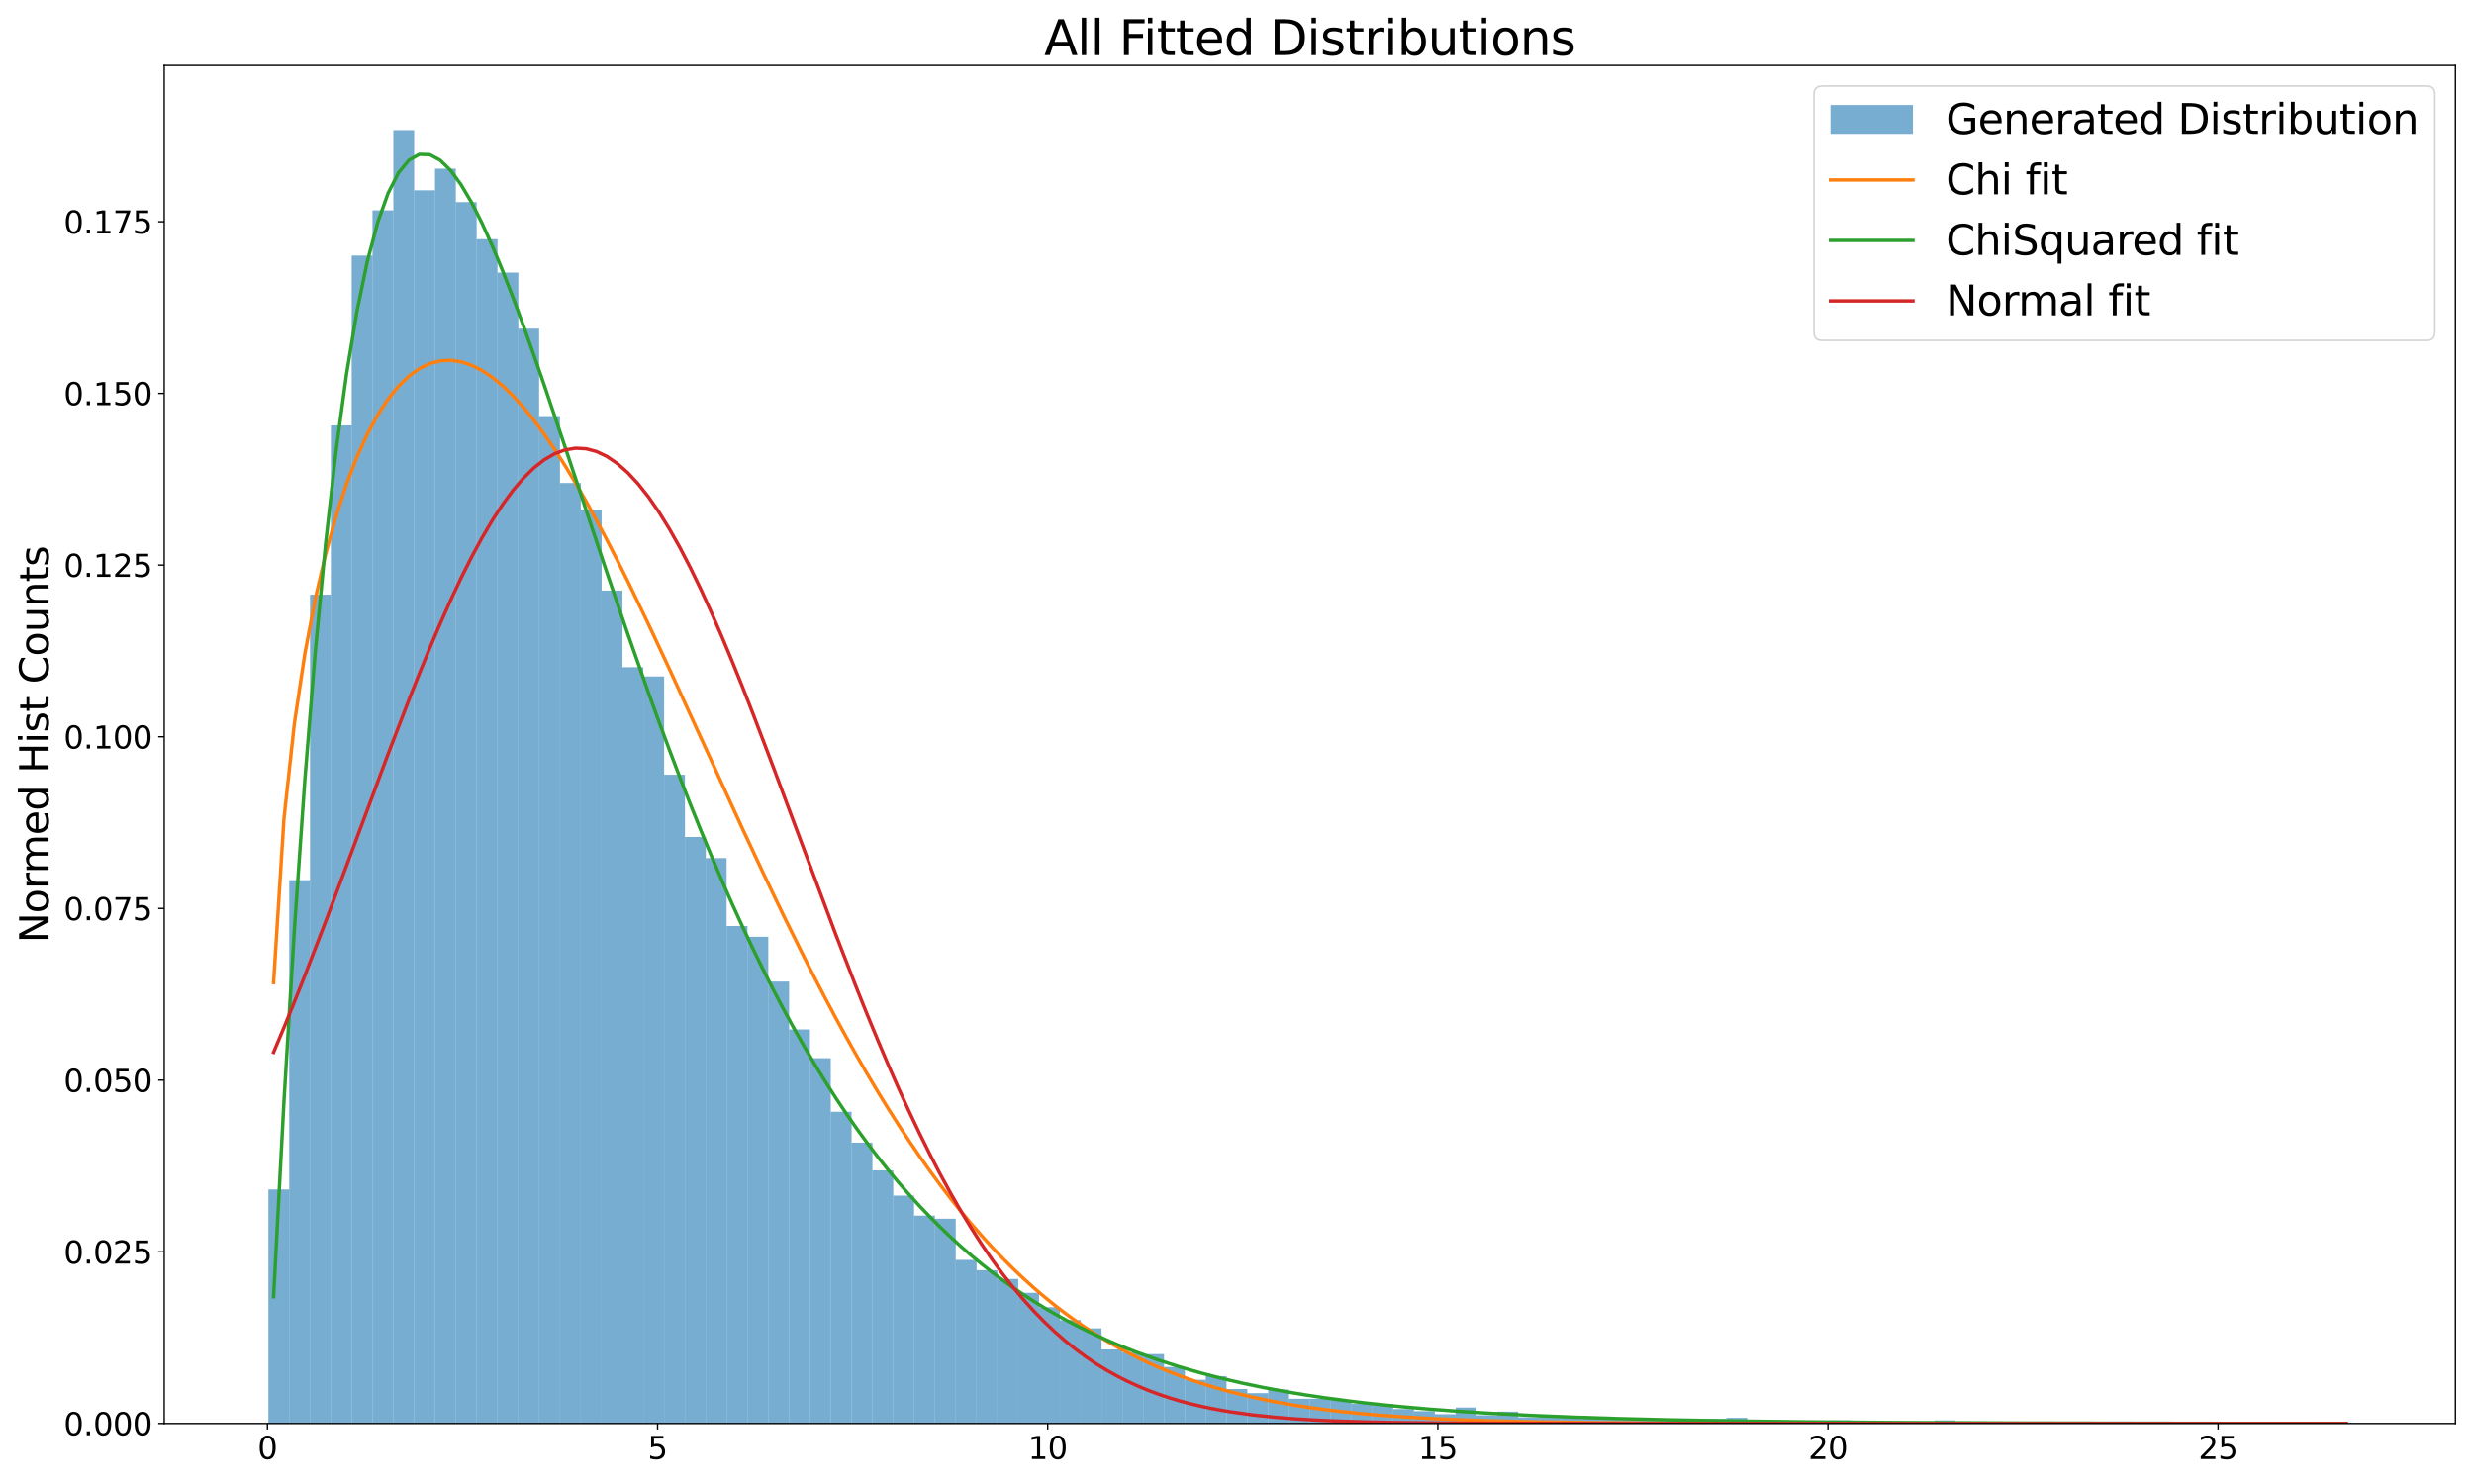 <?xml version="1.0" encoding="utf-8" standalone="no"?>
<!DOCTYPE svg PUBLIC "-//W3C//DTD SVG 1.1//EN"
  "http://www.w3.org/Graphics/SVG/1.1/DTD/svg11.dtd">
<svg xmlns:xlink="http://www.w3.org/1999/xlink" width="1440pt" height="864pt" viewBox="0 0 1440 864" xmlns="http://www.w3.org/2000/svg" version="1.1">
 <defs>
  <style type="text/css">*{stroke-linejoin: round; stroke-linecap: butt}</style>
 </defs>
 <g id="figure_1">
  <g id="patch_1">
   <path d="M 0 864 
L 1440 864 
L 1440 0 
L 0 0 
z
" style="fill: #ffffff"/>
  </g>
  <g id="axes_1">
   <g id="patch_2">
    <path d="M 95.59 828.779 
L 1429.2 828.779 
L 1429.2 38.076 
L 95.59 38.076 
z
" style="fill: #ffffff"/>
   </g>
   <g id="patch_3">
    <path d="M 156.209 828.779 
L 168.333 828.779 
L 168.333 692.487 
L 156.209 692.487 
z
" clip-path="url(#p806c97b39c)" style="fill: #1f77b4; opacity: 0.6"/>
   </g>
   <g id="patch_4">
    <path d="M 168.333 828.779 
L 180.456 828.779 
L 180.456 512.462 
L 168.333 512.462 
z
" clip-path="url(#p806c97b39c)" style="fill: #1f77b4; opacity: 0.6"/>
   </g>
   <g id="patch_5">
    <path d="M 180.456 828.779 
L 192.58 828.779 
L 192.58 346.216 
L 180.456 346.216 
z
" clip-path="url(#p806c97b39c)" style="fill: #1f77b4; opacity: 0.6"/>
   </g>
   <g id="patch_6">
    <path d="M 192.58 828.779 
L 204.704 828.779 
L 204.704 247.666 
L 192.58 247.666 
z
" clip-path="url(#p806c97b39c)" style="fill: #1f77b4; opacity: 0.6"/>
   </g>
   <g id="patch_7">
    <path d="M 204.704 828.779 
L 216.828 828.779 
L 216.828 148.817 
L 204.704 148.817 
z
" clip-path="url(#p806c97b39c)" style="fill: #1f77b4; opacity: 0.6"/>
   </g>
   <g id="patch_8">
    <path d="M 216.828 828.779 
L 228.951 828.779 
L 228.951 122.457 
L 216.828 122.457 
z
" clip-path="url(#p806c97b39c)" style="fill: #1f77b4; opacity: 0.6"/>
   </g>
   <g id="patch_9">
    <path d="M 228.951 828.779 
L 241.075 828.779 
L 241.075 75.728 
L 228.951 75.728 
z
" clip-path="url(#p806c97b39c)" style="fill: #1f77b4; opacity: 0.6"/>
   </g>
   <g id="patch_10">
    <path d="M 241.075 828.779 
L 253.199 828.779 
L 253.199 110.775 
L 241.075 110.775 
z
" clip-path="url(#p806c97b39c)" style="fill: #1f77b4; opacity: 0.6"/>
   </g>
   <g id="patch_11">
    <path d="M 253.199 828.779 
L 265.322 828.779 
L 265.322 98.194 
L 253.199 98.194 
z
" clip-path="url(#p806c97b39c)" style="fill: #1f77b4; opacity: 0.6"/>
   </g>
   <g id="patch_12">
    <path d="M 265.322 828.779 
L 277.446 828.779 
L 277.446 117.664 
L 265.322 117.664 
z
" clip-path="url(#p806c97b39c)" style="fill: #1f77b4; opacity: 0.6"/>
   </g>
   <g id="patch_13">
    <path d="M 277.446 828.779 
L 289.57 828.779 
L 289.57 139.231 
L 277.446 139.231 
z
" clip-path="url(#p806c97b39c)" style="fill: #1f77b4; opacity: 0.6"/>
   </g>
   <g id="patch_14">
    <path d="M 289.57 828.779 
L 301.694 828.779 
L 301.694 158.702 
L 289.57 158.702 
z
" clip-path="url(#p806c97b39c)" style="fill: #1f77b4; opacity: 0.6"/>
   </g>
   <g id="patch_15">
    <path d="M 301.694 828.779 
L 313.817 828.779 
L 313.817 191.352 
L 301.694 191.352 
z
" clip-path="url(#p806c97b39c)" style="fill: #1f77b4; opacity: 0.6"/>
   </g>
   <g id="patch_16">
    <path d="M 313.817 828.779 
L 325.941 828.779 
L 325.941 242.274 
L 313.817 242.274 
z
" clip-path="url(#p806c97b39c)" style="fill: #1f77b4; opacity: 0.6"/>
   </g>
   <g id="patch_17">
    <path d="M 325.941 828.779 
L 338.065 828.779 
L 338.065 281.215 
L 325.941 281.215 
z
" clip-path="url(#p806c97b39c)" style="fill: #1f77b4; opacity: 0.6"/>
   </g>
   <g id="patch_18">
    <path d="M 338.065 828.779 
L 350.189 828.779 
L 350.189 296.791 
L 338.065 296.791 
z
" clip-path="url(#p806c97b39c)" style="fill: #1f77b4; opacity: 0.6"/>
   </g>
   <g id="patch_19">
    <path d="M 350.189 828.779 
L 362.312 828.779 
L 362.312 343.819 
L 350.189 343.819 
z
" clip-path="url(#p806c97b39c)" style="fill: #1f77b4; opacity: 0.6"/>
   </g>
   <g id="patch_20">
    <path d="M 362.312 828.779 
L 374.436 828.779 
L 374.436 388.451 
L 362.312 388.451 
z
" clip-path="url(#p806c97b39c)" style="fill: #1f77b4; opacity: 0.6"/>
   </g>
   <g id="patch_21">
    <path d="M 374.436 828.779 
L 386.56 828.779 
L 386.56 393.843 
L 374.436 393.843 
z
" clip-path="url(#p806c97b39c)" style="fill: #1f77b4; opacity: 0.6"/>
   </g>
   <g id="patch_22">
    <path d="M 386.56 828.779 
L 398.683 828.779 
L 398.683 451.056 
L 386.56 451.056 
z
" clip-path="url(#p806c97b39c)" style="fill: #1f77b4; opacity: 0.6"/>
   </g>
   <g id="patch_23">
    <path d="M 398.683 828.779 
L 410.807 828.779 
L 410.807 487.3 
L 398.683 487.3 
z
" clip-path="url(#p806c97b39c)" style="fill: #1f77b4; opacity: 0.6"/>
   </g>
   <g id="patch_24">
    <path d="M 410.807 828.779 
L 422.931 828.779 
L 422.931 499.582 
L 410.807 499.582 
z
" clip-path="url(#p806c97b39c)" style="fill: #1f77b4; opacity: 0.6"/>
   </g>
   <g id="patch_25">
    <path d="M 422.931 828.779 
L 435.055 828.779 
L 435.055 539.121 
L 422.931 539.121 
z
" clip-path="url(#p806c97b39c)" style="fill: #1f77b4; opacity: 0.6"/>
   </g>
   <g id="patch_26">
    <path d="M 435.055 828.779 
L 447.178 828.779 
L 447.178 545.412 
L 435.055 545.412 
z
" clip-path="url(#p806c97b39c)" style="fill: #1f77b4; opacity: 0.6"/>
   </g>
   <g id="patch_27">
    <path d="M 447.178 828.779 
L 459.302 828.779 
L 459.302 571.472 
L 447.178 571.472 
z
" clip-path="url(#p806c97b39c)" style="fill: #1f77b4; opacity: 0.6"/>
   </g>
   <g id="patch_28">
    <path d="M 459.302 828.779 
L 471.426 828.779 
L 471.426 599.329 
L 459.302 599.329 
z
" clip-path="url(#p806c97b39c)" style="fill: #1f77b4; opacity: 0.6"/>
   </g>
   <g id="patch_29">
    <path d="M 471.426 828.779 
L 483.549 828.779 
L 483.549 616.104 
L 471.426 616.104 
z
" clip-path="url(#p806c97b39c)" style="fill: #1f77b4; opacity: 0.6"/>
   </g>
   <g id="patch_30">
    <path d="M 483.549 828.779 
L 495.673 828.779 
L 495.673 647.256 
L 483.549 647.256 
z
" clip-path="url(#p806c97b39c)" style="fill: #1f77b4; opacity: 0.6"/>
   </g>
   <g id="patch_31">
    <path d="M 495.673 828.779 
L 507.797 828.779 
L 507.797 665.229 
L 495.673 665.229 
z
" clip-path="url(#p806c97b39c)" style="fill: #1f77b4; opacity: 0.6"/>
   </g>
   <g id="patch_32">
    <path d="M 507.797 828.779 
L 519.921 828.779 
L 519.921 681.404 
L 507.797 681.404 
z
" clip-path="url(#p806c97b39c)" style="fill: #1f77b4; opacity: 0.6"/>
   </g>
   <g id="patch_33">
    <path d="M 519.921 828.779 
L 532.044 828.779 
L 532.044 696.082 
L 519.921 696.082 
z
" clip-path="url(#p806c97b39c)" style="fill: #1f77b4; opacity: 0.6"/>
   </g>
   <g id="patch_34">
    <path d="M 532.044 828.779 
L 544.168 828.779 
L 544.168 707.764 
L 532.044 707.764 
z
" clip-path="url(#p806c97b39c)" style="fill: #1f77b4; opacity: 0.6"/>
   </g>
   <g id="patch_35">
    <path d="M 544.168 828.779 
L 556.292 828.779 
L 556.292 709.561 
L 544.168 709.561 
z
" clip-path="url(#p806c97b39c)" style="fill: #1f77b4; opacity: 0.6"/>
   </g>
   <g id="patch_36">
    <path d="M 556.292 828.779 
L 568.416 828.779 
L 568.416 733.525 
L 556.292 733.525 
z
" clip-path="url(#p806c97b39c)" style="fill: #1f77b4; opacity: 0.6"/>
   </g>
   <g id="patch_37">
    <path d="M 568.416 828.779 
L 580.539 828.779 
L 580.539 739.516 
L 568.416 739.516 
z
" clip-path="url(#p806c97b39c)" style="fill: #1f77b4; opacity: 0.6"/>
   </g>
   <g id="patch_38">
    <path d="M 580.539 828.779 
L 592.663 828.779 
L 592.663 744.608 
L 580.539 744.608 
z
" clip-path="url(#p806c97b39c)" style="fill: #1f77b4; opacity: 0.6"/>
   </g>
   <g id="patch_39">
    <path d="M 592.663 828.779 
L 604.787 828.779 
L 604.787 752.695 
L 592.663 752.695 
z
" clip-path="url(#p806c97b39c)" style="fill: #1f77b4; opacity: 0.6"/>
   </g>
   <g id="patch_40">
    <path d="M 604.787 828.779 
L 616.91 828.779 
L 616.91 761.083 
L 604.787 761.083 
z
" clip-path="url(#p806c97b39c)" style="fill: #1f77b4; opacity: 0.6"/>
   </g>
   <g id="patch_41">
    <path d="M 616.91 828.779 
L 629.034 828.779 
L 629.034 768.571 
L 616.91 768.571 
z
" clip-path="url(#p806c97b39c)" style="fill: #1f77b4; opacity: 0.6"/>
   </g>
   <g id="patch_42">
    <path d="M 629.034 828.779 
L 641.158 828.779 
L 641.158 773.364 
L 629.034 773.364 
z
" clip-path="url(#p806c97b39c)" style="fill: #1f77b4; opacity: 0.6"/>
   </g>
   <g id="patch_43">
    <path d="M 641.158 828.779 
L 653.282 828.779 
L 653.282 785.645 
L 641.158 785.645 
z
" clip-path="url(#p806c97b39c)" style="fill: #1f77b4; opacity: 0.6"/>
   </g>
   <g id="patch_44">
    <path d="M 653.282 828.779 
L 665.405 828.779 
L 665.405 787.442 
L 653.282 787.442 
z
" clip-path="url(#p806c97b39c)" style="fill: #1f77b4; opacity: 0.6"/>
   </g>
   <g id="patch_45">
    <path d="M 665.405 828.779 
L 677.529 828.779 
L 677.529 788.341 
L 665.405 788.341 
z
" clip-path="url(#p806c97b39c)" style="fill: #1f77b4; opacity: 0.6"/>
   </g>
   <g id="patch_46">
    <path d="M 677.529 828.779 
L 689.653 828.779 
L 689.653 795.83 
L 677.529 795.83 
z
" clip-path="url(#p806c97b39c)" style="fill: #1f77b4; opacity: 0.6"/>
   </g>
   <g id="patch_47">
    <path d="M 689.653 828.779 
L 701.777 828.779 
L 701.777 803.318 
L 689.653 803.318 
z
" clip-path="url(#p806c97b39c)" style="fill: #1f77b4; opacity: 0.6"/>
   </g>
   <g id="patch_48">
    <path d="M 701.777 828.779 
L 713.9 828.779 
L 713.9 801.221 
L 701.777 801.221 
z
" clip-path="url(#p806c97b39c)" style="fill: #1f77b4; opacity: 0.6"/>
   </g>
   <g id="patch_49">
    <path d="M 713.9 828.779 
L 726.024 828.779 
L 726.024 808.71 
L 713.9 808.71 
z
" clip-path="url(#p806c97b39c)" style="fill: #1f77b4; opacity: 0.6"/>
   </g>
   <g id="patch_50">
    <path d="M 726.024 828.779 
L 738.148 828.779 
L 738.148 811.106 
L 726.024 811.106 
z
" clip-path="url(#p806c97b39c)" style="fill: #1f77b4; opacity: 0.6"/>
   </g>
   <g id="patch_51">
    <path d="M 738.148 828.779 
L 750.271 828.779 
L 750.271 809.01 
L 738.148 809.01 
z
" clip-path="url(#p806c97b39c)" style="fill: #1f77b4; opacity: 0.6"/>
   </g>
   <g id="patch_52">
    <path d="M 750.271 828.779 
L 762.395 828.779 
L 762.395 814.401 
L 750.271 814.401 
z
" clip-path="url(#p806c97b39c)" style="fill: #1f77b4; opacity: 0.6"/>
   </g>
   <g id="patch_53">
    <path d="M 762.395 828.779 
L 774.519 828.779 
L 774.519 814.401 
L 762.395 814.401 
z
" clip-path="url(#p806c97b39c)" style="fill: #1f77b4; opacity: 0.6"/>
   </g>
   <g id="patch_54">
    <path d="M 774.519 828.779 
L 786.643 828.779 
L 786.643 815 
L 774.519 815 
z
" clip-path="url(#p806c97b39c)" style="fill: #1f77b4; opacity: 0.6"/>
   </g>
   <g id="patch_55">
    <path d="M 786.643 828.779 
L 798.766 828.779 
L 798.766 817.397 
L 786.643 817.397 
z
" clip-path="url(#p806c97b39c)" style="fill: #1f77b4; opacity: 0.6"/>
   </g>
   <g id="patch_56">
    <path d="M 798.766 828.779 
L 810.89 828.779 
L 810.89 817.397 
L 798.766 817.397 
z
" clip-path="url(#p806c97b39c)" style="fill: #1f77b4; opacity: 0.6"/>
   </g>
   <g id="patch_57">
    <path d="M 810.89 828.779 
L 823.014 828.779 
L 823.014 820.392 
L 810.89 820.392 
z
" clip-path="url(#p806c97b39c)" style="fill: #1f77b4; opacity: 0.6"/>
   </g>
   <g id="patch_58">
    <path d="M 823.014 828.779 
L 835.138 828.779 
L 835.138 821.59 
L 823.014 821.59 
z
" clip-path="url(#p806c97b39c)" style="fill: #1f77b4; opacity: 0.6"/>
   </g>
   <g id="patch_59">
    <path d="M 835.138 828.779 
L 847.261 828.779 
L 847.261 823.388 
L 835.138 823.388 
z
" clip-path="url(#p806c97b39c)" style="fill: #1f77b4; opacity: 0.6"/>
   </g>
   <g id="patch_60">
    <path d="M 847.261 828.779 
L 859.385 828.779 
L 859.385 819.494 
L 847.261 819.494 
z
" clip-path="url(#p806c97b39c)" style="fill: #1f77b4; opacity: 0.6"/>
   </g>
   <g id="patch_61">
    <path d="M 859.385 828.779 
L 871.509 828.779 
L 871.509 823.987 
L 859.385 823.987 
z
" clip-path="url(#p806c97b39c)" style="fill: #1f77b4; opacity: 0.6"/>
   </g>
   <g id="patch_62">
    <path d="M 871.509 828.779 
L 883.632 828.779 
L 883.632 821.89 
L 871.509 821.89 
z
" clip-path="url(#p806c97b39c)" style="fill: #1f77b4; opacity: 0.6"/>
   </g>
   <g id="patch_63">
    <path d="M 883.632 828.779 
L 895.756 828.779 
L 895.756 825.185 
L 883.632 825.185 
z
" clip-path="url(#p806c97b39c)" style="fill: #1f77b4; opacity: 0.6"/>
   </g>
   <g id="patch_64">
    <path d="M 895.756 828.779 
L 907.88 828.779 
L 907.88 824.586 
L 895.756 824.586 
z
" clip-path="url(#p806c97b39c)" style="fill: #1f77b4; opacity: 0.6"/>
   </g>
   <g id="patch_65">
    <path d="M 907.88 828.779 
L 920.004 828.779 
L 920.004 824.586 
L 907.88 824.586 
z
" clip-path="url(#p806c97b39c)" style="fill: #1f77b4; opacity: 0.6"/>
   </g>
   <g id="patch_66">
    <path d="M 920.004 828.779 
L 932.127 828.779 
L 932.127 824.885 
L 920.004 824.885 
z
" clip-path="url(#p806c97b39c)" style="fill: #1f77b4; opacity: 0.6"/>
   </g>
   <g id="patch_67">
    <path d="M 932.127 828.779 
L 944.251 828.779 
L 944.251 825.484 
L 932.127 825.484 
z
" clip-path="url(#p806c97b39c)" style="fill: #1f77b4; opacity: 0.6"/>
   </g>
   <g id="patch_68">
    <path d="M 944.251 828.779 
L 956.375 828.779 
L 956.375 826.383 
L 944.251 826.383 
z
" clip-path="url(#p806c97b39c)" style="fill: #1f77b4; opacity: 0.6"/>
   </g>
   <g id="patch_69">
    <path d="M 956.375 828.779 
L 968.498 828.779 
L 968.498 826.383 
L 956.375 826.383 
z
" clip-path="url(#p806c97b39c)" style="fill: #1f77b4; opacity: 0.6"/>
   </g>
   <g id="patch_70">
    <path d="M 968.498 828.779 
L 980.622 828.779 
L 980.622 826.083 
L 968.498 826.083 
z
" clip-path="url(#p806c97b39c)" style="fill: #1f77b4; opacity: 0.6"/>
   </g>
   <g id="patch_71">
    <path d="M 980.622 828.779 
L 992.746 828.779 
L 992.746 826.383 
L 980.622 826.383 
z
" clip-path="url(#p806c97b39c)" style="fill: #1f77b4; opacity: 0.6"/>
   </g>
   <g id="patch_72">
    <path d="M 992.746 828.779 
L 1004.87 828.779 
L 1004.87 826.083 
L 992.746 826.083 
z
" clip-path="url(#p806c97b39c)" style="fill: #1f77b4; opacity: 0.6"/>
   </g>
   <g id="patch_73">
    <path d="M 1004.87 828.779 
L 1016.993 828.779 
L 1016.993 825.484 
L 1004.87 825.484 
z
" clip-path="url(#p806c97b39c)" style="fill: #1f77b4; opacity: 0.6"/>
   </g>
   <g id="patch_74">
    <path d="M 1016.993 828.779 
L 1029.117 828.779 
L 1029.117 826.982 
L 1016.993 826.982 
z
" clip-path="url(#p806c97b39c)" style="fill: #1f77b4; opacity: 0.6"/>
   </g>
   <g id="patch_75">
    <path d="M 1029.117 828.779 
L 1041.241 828.779 
L 1041.241 826.982 
L 1029.117 826.982 
z
" clip-path="url(#p806c97b39c)" style="fill: #1f77b4; opacity: 0.6"/>
   </g>
   <g id="patch_76">
    <path d="M 1041.241 828.779 
L 1053.365 828.779 
L 1053.365 827.581 
L 1041.241 827.581 
z
" clip-path="url(#p806c97b39c)" style="fill: #1f77b4; opacity: 0.6"/>
   </g>
   <g id="patch_77">
    <path d="M 1053.365 828.779 
L 1065.488 828.779 
L 1065.488 828.48 
L 1053.365 828.48 
z
" clip-path="url(#p806c97b39c)" style="fill: #1f77b4; opacity: 0.6"/>
   </g>
   <g id="patch_78">
    <path d="M 1065.488 828.779 
L 1077.612 828.779 
L 1077.612 826.982 
L 1065.488 826.982 
z
" clip-path="url(#p806c97b39c)" style="fill: #1f77b4; opacity: 0.6"/>
   </g>
   <g id="patch_79">
    <path d="M 1077.612 828.779 
L 1089.736 828.779 
L 1089.736 828.48 
L 1077.612 828.48 
z
" clip-path="url(#p806c97b39c)" style="fill: #1f77b4; opacity: 0.6"/>
   </g>
   <g id="patch_80">
    <path d="M 1089.736 828.779 
L 1101.859 828.779 
L 1101.859 827.581 
L 1089.736 827.581 
z
" clip-path="url(#p806c97b39c)" style="fill: #1f77b4; opacity: 0.6"/>
   </g>
   <g id="patch_81">
    <path d="M 1101.859 828.779 
L 1113.983 828.779 
L 1113.983 828.48 
L 1101.859 828.48 
z
" clip-path="url(#p806c97b39c)" style="fill: #1f77b4; opacity: 0.6"/>
   </g>
   <g id="patch_82">
    <path d="M 1113.983 828.779 
L 1126.107 828.779 
L 1126.107 827.881 
L 1113.983 827.881 
z
" clip-path="url(#p806c97b39c)" style="fill: #1f77b4; opacity: 0.6"/>
   </g>
   <g id="patch_83">
    <path d="M 1126.107 828.779 
L 1138.231 828.779 
L 1138.231 826.982 
L 1126.107 826.982 
z
" clip-path="url(#p806c97b39c)" style="fill: #1f77b4; opacity: 0.6"/>
   </g>
   <g id="patch_84">
    <path d="M 1138.231 828.779 
L 1150.354 828.779 
L 1150.354 828.48 
L 1138.231 828.48 
z
" clip-path="url(#p806c97b39c)" style="fill: #1f77b4; opacity: 0.6"/>
   </g>
   <g id="patch_85">
    <path d="M 1150.354 828.779 
L 1162.478 828.779 
L 1162.478 828.48 
L 1150.354 828.48 
z
" clip-path="url(#p806c97b39c)" style="fill: #1f77b4; opacity: 0.6"/>
   </g>
   <g id="patch_86">
    <path d="M 1162.478 828.779 
L 1174.602 828.779 
L 1174.602 828.779 
L 1162.478 828.779 
z
" clip-path="url(#p806c97b39c)" style="fill: #1f77b4; opacity: 0.6"/>
   </g>
   <g id="patch_87">
    <path d="M 1174.602 828.779 
L 1186.726 828.779 
L 1186.726 828.779 
L 1174.602 828.779 
z
" clip-path="url(#p806c97b39c)" style="fill: #1f77b4; opacity: 0.6"/>
   </g>
   <g id="patch_88">
    <path d="M 1186.726 828.779 
L 1198.849 828.779 
L 1198.849 828.779 
L 1186.726 828.779 
z
" clip-path="url(#p806c97b39c)" style="fill: #1f77b4; opacity: 0.6"/>
   </g>
   <g id="patch_89">
    <path d="M 1198.849 828.779 
L 1210.973 828.779 
L 1210.973 828.48 
L 1198.849 828.48 
z
" clip-path="url(#p806c97b39c)" style="fill: #1f77b4; opacity: 0.6"/>
   </g>
   <g id="patch_90">
    <path d="M 1210.973 828.779 
L 1223.097 828.779 
L 1223.097 828.48 
L 1210.973 828.48 
z
" clip-path="url(#p806c97b39c)" style="fill: #1f77b4; opacity: 0.6"/>
   </g>
   <g id="patch_91">
    <path d="M 1223.097 828.779 
L 1235.22 828.779 
L 1235.22 828.779 
L 1223.097 828.779 
z
" clip-path="url(#p806c97b39c)" style="fill: #1f77b4; opacity: 0.6"/>
   </g>
   <g id="patch_92">
    <path d="M 1235.22 828.779 
L 1247.344 828.779 
L 1247.344 828.779 
L 1235.22 828.779 
z
" clip-path="url(#p806c97b39c)" style="fill: #1f77b4; opacity: 0.6"/>
   </g>
   <g id="patch_93">
    <path d="M 1247.344 828.779 
L 1259.468 828.779 
L 1259.468 828.779 
L 1247.344 828.779 
z
" clip-path="url(#p806c97b39c)" style="fill: #1f77b4; opacity: 0.6"/>
   </g>
   <g id="patch_94">
    <path d="M 1259.468 828.779 
L 1271.592 828.779 
L 1271.592 828.779 
L 1259.468 828.779 
z
" clip-path="url(#p806c97b39c)" style="fill: #1f77b4; opacity: 0.6"/>
   </g>
   <g id="patch_95">
    <path d="M 1271.592 828.779 
L 1283.715 828.779 
L 1283.715 828.48 
L 1271.592 828.48 
z
" clip-path="url(#p806c97b39c)" style="fill: #1f77b4; opacity: 0.6"/>
   </g>
   <g id="patch_96">
    <path d="M 1283.715 828.779 
L 1295.839 828.779 
L 1295.839 828.779 
L 1283.715 828.779 
z
" clip-path="url(#p806c97b39c)" style="fill: #1f77b4; opacity: 0.6"/>
   </g>
   <g id="patch_97">
    <path d="M 1295.839 828.779 
L 1307.963 828.779 
L 1307.963 828.779 
L 1295.839 828.779 
z
" clip-path="url(#p806c97b39c)" style="fill: #1f77b4; opacity: 0.6"/>
   </g>
   <g id="patch_98">
    <path d="M 1307.963 828.779 
L 1320.086 828.779 
L 1320.086 828.779 
L 1307.963 828.779 
z
" clip-path="url(#p806c97b39c)" style="fill: #1f77b4; opacity: 0.6"/>
   </g>
   <g id="patch_99">
    <path d="M 1320.086 828.779 
L 1332.21 828.779 
L 1332.21 828.48 
L 1320.086 828.48 
z
" clip-path="url(#p806c97b39c)" style="fill: #1f77b4; opacity: 0.6"/>
   </g>
   <g id="patch_100">
    <path d="M 1332.21 828.779 
L 1344.334 828.779 
L 1344.334 828.779 
L 1332.21 828.779 
z
" clip-path="url(#p806c97b39c)" style="fill: #1f77b4; opacity: 0.6"/>
   </g>
   <g id="patch_101">
    <path d="M 1344.334 828.779 
L 1356.458 828.779 
L 1356.458 828.779 
L 1344.334 828.779 
z
" clip-path="url(#p806c97b39c)" style="fill: #1f77b4; opacity: 0.6"/>
   </g>
   <g id="patch_102">
    <path d="M 1356.458 828.779 
L 1368.581 828.779 
L 1368.581 828.48 
L 1356.458 828.48 
z
" clip-path="url(#p806c97b39c)" style="fill: #1f77b4; opacity: 0.6"/>
   </g>
   <g id="matplotlib.axis_1">
    <g id="xtick_1">
     <g id="line2d_1">
      <defs>
       <path id="m452e453c2f" d="M 0 0 
L 0 3.5 
" style="stroke: #000000; stroke-width: 0.8"/>
      </defs>
      <g>
       <use xlink:href="#m452e453c2f" x="155.663" y="828.779" style="stroke: #000000; stroke-width: 0.8"/>
      </g>
     </g>
     <g id="text_1">
      <!-- 0 -->
      <g transform="translate(149.936 849.457)scale(0.18 -0.18)">
       <defs>
        <path id="DejaVuSans-30" d="M 2034 4250 
Q 1547 4250 1301 3770 
Q 1056 3291 1056 2328 
Q 1056 1369 1301 889 
Q 1547 409 2034 409 
Q 2525 409 2770 889 
Q 3016 1369 3016 2328 
Q 3016 3291 2770 3770 
Q 2525 4250 2034 4250 
z
M 2034 4750 
Q 2819 4750 3233 4129 
Q 3647 3509 3647 2328 
Q 3647 1150 3233 529 
Q 2819 -91 2034 -91 
Q 1250 -91 836 529 
Q 422 1150 422 2328 
Q 422 3509 836 4129 
Q 1250 4750 2034 4750 
z
" transform="scale(0.016)"/>
       </defs>
       <use xlink:href="#DejaVuSans-30"/>
      </g>
     </g>
    </g>
    <g id="xtick_2">
     <g id="line2d_2">
      <g>
       <use xlink:href="#m452e453c2f" x="382.738" y="828.779" style="stroke: #000000; stroke-width: 0.8"/>
      </g>
     </g>
     <g id="text_2">
      <!-- 5 -->
      <g transform="translate(377.012 849.457)scale(0.18 -0.18)">
       <defs>
        <path id="DejaVuSans-35" d="M 691 4666 
L 3169 4666 
L 3169 4134 
L 1269 4134 
L 1269 2991 
Q 1406 3038 1543 3061 
Q 1681 3084 1819 3084 
Q 2600 3084 3056 2656 
Q 3513 2228 3513 1497 
Q 3513 744 3044 326 
Q 2575 -91 1722 -91 
Q 1428 -91 1123 -41 
Q 819 9 494 109 
L 494 744 
Q 775 591 1075 516 
Q 1375 441 1709 441 
Q 2250 441 2565 725 
Q 2881 1009 2881 1497 
Q 2881 1984 2565 2268 
Q 2250 2553 1709 2553 
Q 1456 2553 1204 2497 
Q 953 2441 691 2322 
L 691 4666 
z
" transform="scale(0.016)"/>
       </defs>
       <use xlink:href="#DejaVuSans-35"/>
      </g>
     </g>
    </g>
    <g id="xtick_3">
     <g id="line2d_3">
      <g>
       <use xlink:href="#m452e453c2f" x="609.814" y="828.779" style="stroke: #000000; stroke-width: 0.8"/>
      </g>
     </g>
     <g id="text_3">
      <!-- 10 -->
      <g transform="translate(598.361 849.457)scale(0.18 -0.18)">
       <defs>
        <path id="DejaVuSans-31" d="M 794 531 
L 1825 531 
L 1825 4091 
L 703 3866 
L 703 4441 
L 1819 4666 
L 2450 4666 
L 2450 531 
L 3481 531 
L 3481 0 
L 794 0 
L 794 531 
z
" transform="scale(0.016)"/>
       </defs>
       <use xlink:href="#DejaVuSans-31"/>
       <use xlink:href="#DejaVuSans-30" x="63.623"/>
      </g>
     </g>
    </g>
    <g id="xtick_4">
     <g id="line2d_4">
      <g>
       <use xlink:href="#m452e453c2f" x="836.889" y="828.779" style="stroke: #000000; stroke-width: 0.8"/>
      </g>
     </g>
     <g id="text_4">
      <!-- 15 -->
      <g transform="translate(825.437 849.457)scale(0.18 -0.18)">
       <use xlink:href="#DejaVuSans-31"/>
       <use xlink:href="#DejaVuSans-35" x="63.623"/>
      </g>
     </g>
    </g>
    <g id="xtick_5">
     <g id="line2d_5">
      <g>
       <use xlink:href="#m452e453c2f" x="1063.965" y="828.779" style="stroke: #000000; stroke-width: 0.8"/>
      </g>
     </g>
     <g id="text_5">
      <!-- 20 -->
      <g transform="translate(1052.512 849.457)scale(0.18 -0.18)">
       <defs>
        <path id="DejaVuSans-32" d="M 1228 531 
L 3431 531 
L 3431 0 
L 469 0 
L 469 531 
Q 828 903 1448 1529 
Q 2069 2156 2228 2338 
Q 2531 2678 2651 2914 
Q 2772 3150 2772 3378 
Q 2772 3750 2511 3984 
Q 2250 4219 1831 4219 
Q 1534 4219 1204 4116 
Q 875 4013 500 3803 
L 500 4441 
Q 881 4594 1212 4672 
Q 1544 4750 1819 4750 
Q 2544 4750 2975 4387 
Q 3406 4025 3406 3419 
Q 3406 3131 3298 2873 
Q 3191 2616 2906 2266 
Q 2828 2175 2409 1742 
Q 1991 1309 1228 531 
z
" transform="scale(0.016)"/>
       </defs>
       <use xlink:href="#DejaVuSans-32"/>
       <use xlink:href="#DejaVuSans-30" x="63.623"/>
      </g>
     </g>
    </g>
    <g id="xtick_6">
     <g id="line2d_6">
      <g>
       <use xlink:href="#m452e453c2f" x="1291.041" y="828.779" style="stroke: #000000; stroke-width: 0.8"/>
      </g>
     </g>
     <g id="text_6">
      <!-- 25 -->
      <g transform="translate(1279.588 849.457)scale(0.18 -0.18)">
       <use xlink:href="#DejaVuSans-32"/>
       <use xlink:href="#DejaVuSans-35" x="63.623"/>
      </g>
     </g>
    </g>
   </g>
   <g id="matplotlib.axis_2">
    <g id="ytick_1">
     <g id="line2d_7">
      <defs>
       <path id="ma67bf617ce" d="M 0 0 
L -3.5 0 
" style="stroke: #000000; stroke-width: 0.8"/>
      </defs>
      <g>
       <use xlink:href="#ma67bf617ce" x="95.59" y="828.779" style="stroke: #000000; stroke-width: 0.8"/>
      </g>
     </g>
     <g id="text_7">
      <!-- 0.000 -->
      <g transform="translate(37.06 835.618)scale(0.18 -0.18)">
       <defs>
        <path id="DejaVuSans-2e" d="M 684 794 
L 1344 794 
L 1344 0 
L 684 0 
L 684 794 
z
" transform="scale(0.016)"/>
       </defs>
       <use xlink:href="#DejaVuSans-30"/>
       <use xlink:href="#DejaVuSans-2e" x="63.623"/>
       <use xlink:href="#DejaVuSans-30" x="95.41"/>
       <use xlink:href="#DejaVuSans-30" x="159.033"/>
       <use xlink:href="#DejaVuSans-30" x="222.656"/>
      </g>
     </g>
    </g>
    <g id="ytick_2">
     <g id="line2d_8">
      <g>
       <use xlink:href="#ma67bf617ce" x="95.59" y="728.824" style="stroke: #000000; stroke-width: 0.8"/>
      </g>
     </g>
     <g id="text_8">
      <!-- 0.025 -->
      <g transform="translate(37.06 735.663)scale(0.18 -0.18)">
       <use xlink:href="#DejaVuSans-30"/>
       <use xlink:href="#DejaVuSans-2e" x="63.623"/>
       <use xlink:href="#DejaVuSans-30" x="95.41"/>
       <use xlink:href="#DejaVuSans-32" x="159.033"/>
       <use xlink:href="#DejaVuSans-35" x="222.656"/>
      </g>
     </g>
    </g>
    <g id="ytick_3">
     <g id="line2d_9">
      <g>
       <use xlink:href="#ma67bf617ce" x="95.59" y="628.869" style="stroke: #000000; stroke-width: 0.8"/>
      </g>
     </g>
     <g id="text_9">
      <!-- 0.050 -->
      <g transform="translate(37.06 635.708)scale(0.18 -0.18)">
       <use xlink:href="#DejaVuSans-30"/>
       <use xlink:href="#DejaVuSans-2e" x="63.623"/>
       <use xlink:href="#DejaVuSans-30" x="95.41"/>
       <use xlink:href="#DejaVuSans-35" x="159.033"/>
       <use xlink:href="#DejaVuSans-30" x="222.656"/>
      </g>
     </g>
    </g>
    <g id="ytick_4">
     <g id="line2d_10">
      <g>
       <use xlink:href="#ma67bf617ce" x="95.59" y="528.914" style="stroke: #000000; stroke-width: 0.8"/>
      </g>
     </g>
     <g id="text_10">
      <!-- 0.075 -->
      <g transform="translate(37.06 535.753)scale(0.18 -0.18)">
       <defs>
        <path id="DejaVuSans-37" d="M 525 4666 
L 3525 4666 
L 3525 4397 
L 1831 0 
L 1172 0 
L 2766 4134 
L 525 4134 
L 525 4666 
z
" transform="scale(0.016)"/>
       </defs>
       <use xlink:href="#DejaVuSans-30"/>
       <use xlink:href="#DejaVuSans-2e" x="63.623"/>
       <use xlink:href="#DejaVuSans-30" x="95.41"/>
       <use xlink:href="#DejaVuSans-37" x="159.033"/>
       <use xlink:href="#DejaVuSans-35" x="222.656"/>
      </g>
     </g>
    </g>
    <g id="ytick_5">
     <g id="line2d_11">
      <g>
       <use xlink:href="#ma67bf617ce" x="95.59" y="428.959" style="stroke: #000000; stroke-width: 0.8"/>
      </g>
     </g>
     <g id="text_11">
      <!-- 0.100 -->
      <g transform="translate(37.06 435.798)scale(0.18 -0.18)">
       <use xlink:href="#DejaVuSans-30"/>
       <use xlink:href="#DejaVuSans-2e" x="63.623"/>
       <use xlink:href="#DejaVuSans-31" x="95.41"/>
       <use xlink:href="#DejaVuSans-30" x="159.033"/>
       <use xlink:href="#DejaVuSans-30" x="222.656"/>
      </g>
     </g>
    </g>
    <g id="ytick_6">
     <g id="line2d_12">
      <g>
       <use xlink:href="#ma67bf617ce" x="95.59" y="329.004" style="stroke: #000000; stroke-width: 0.8"/>
      </g>
     </g>
     <g id="text_12">
      <!-- 0.125 -->
      <g transform="translate(37.06 335.843)scale(0.18 -0.18)">
       <use xlink:href="#DejaVuSans-30"/>
       <use xlink:href="#DejaVuSans-2e" x="63.623"/>
       <use xlink:href="#DejaVuSans-31" x="95.41"/>
       <use xlink:href="#DejaVuSans-32" x="159.033"/>
       <use xlink:href="#DejaVuSans-35" x="222.656"/>
      </g>
     </g>
    </g>
    <g id="ytick_7">
     <g id="line2d_13">
      <g>
       <use xlink:href="#ma67bf617ce" x="95.59" y="229.049" style="stroke: #000000; stroke-width: 0.8"/>
      </g>
     </g>
     <g id="text_13">
      <!-- 0.150 -->
      <g transform="translate(37.06 235.888)scale(0.18 -0.18)">
       <use xlink:href="#DejaVuSans-30"/>
       <use xlink:href="#DejaVuSans-2e" x="63.623"/>
       <use xlink:href="#DejaVuSans-31" x="95.41"/>
       <use xlink:href="#DejaVuSans-35" x="159.033"/>
       <use xlink:href="#DejaVuSans-30" x="222.656"/>
      </g>
     </g>
    </g>
    <g id="ytick_8">
     <g id="line2d_14">
      <g>
       <use xlink:href="#ma67bf617ce" x="95.59" y="129.094" style="stroke: #000000; stroke-width: 0.8"/>
      </g>
     </g>
     <g id="text_14">
      <!-- 0.175 -->
      <g transform="translate(37.06 135.932)scale(0.18 -0.18)">
       <use xlink:href="#DejaVuSans-30"/>
       <use xlink:href="#DejaVuSans-2e" x="63.623"/>
       <use xlink:href="#DejaVuSans-31" x="95.41"/>
       <use xlink:href="#DejaVuSans-37" x="159.033"/>
       <use xlink:href="#DejaVuSans-35" x="222.656"/>
      </g>
     </g>
    </g>
    <g id="text_15">
     <!-- Normed Hist Counts -->
     <g transform="translate(28.276 548.967)rotate(-90)scale(0.23 -0.23)">
      <defs>
       <path id="DejaVuSans-4e" d="M 628 4666 
L 1478 4666 
L 3547 763 
L 3547 4666 
L 4159 4666 
L 4159 0 
L 3309 0 
L 1241 3903 
L 1241 0 
L 628 0 
L 628 4666 
z
" transform="scale(0.016)"/>
       <path id="DejaVuSans-6f" d="M 1959 3097 
Q 1497 3097 1228 2736 
Q 959 2375 959 1747 
Q 959 1119 1226 758 
Q 1494 397 1959 397 
Q 2419 397 2687 759 
Q 2956 1122 2956 1747 
Q 2956 2369 2687 2733 
Q 2419 3097 1959 3097 
z
M 1959 3584 
Q 2709 3584 3137 3096 
Q 3566 2609 3566 1747 
Q 3566 888 3137 398 
Q 2709 -91 1959 -91 
Q 1206 -91 779 398 
Q 353 888 353 1747 
Q 353 2609 779 3096 
Q 1206 3584 1959 3584 
z
" transform="scale(0.016)"/>
       <path id="DejaVuSans-72" d="M 2631 2963 
Q 2534 3019 2420 3045 
Q 2306 3072 2169 3072 
Q 1681 3072 1420 2755 
Q 1159 2438 1159 1844 
L 1159 0 
L 581 0 
L 581 3500 
L 1159 3500 
L 1159 2956 
Q 1341 3275 1631 3429 
Q 1922 3584 2338 3584 
Q 2397 3584 2469 3576 
Q 2541 3569 2628 3553 
L 2631 2963 
z
" transform="scale(0.016)"/>
       <path id="DejaVuSans-6d" d="M 3328 2828 
Q 3544 3216 3844 3400 
Q 4144 3584 4550 3584 
Q 5097 3584 5394 3201 
Q 5691 2819 5691 2113 
L 5691 0 
L 5113 0 
L 5113 2094 
Q 5113 2597 4934 2840 
Q 4756 3084 4391 3084 
Q 3944 3084 3684 2787 
Q 3425 2491 3425 1978 
L 3425 0 
L 2847 0 
L 2847 2094 
Q 2847 2600 2669 2842 
Q 2491 3084 2119 3084 
Q 1678 3084 1418 2786 
Q 1159 2488 1159 1978 
L 1159 0 
L 581 0 
L 581 3500 
L 1159 3500 
L 1159 2956 
Q 1356 3278 1631 3431 
Q 1906 3584 2284 3584 
Q 2666 3584 2933 3390 
Q 3200 3197 3328 2828 
z
" transform="scale(0.016)"/>
       <path id="DejaVuSans-65" d="M 3597 1894 
L 3597 1613 
L 953 1613 
Q 991 1019 1311 708 
Q 1631 397 2203 397 
Q 2534 397 2845 478 
Q 3156 559 3463 722 
L 3463 178 
Q 3153 47 2828 -22 
Q 2503 -91 2169 -91 
Q 1331 -91 842 396 
Q 353 884 353 1716 
Q 353 2575 817 3079 
Q 1281 3584 2069 3584 
Q 2775 3584 3186 3129 
Q 3597 2675 3597 1894 
z
M 3022 2063 
Q 3016 2534 2758 2815 
Q 2500 3097 2075 3097 
Q 1594 3097 1305 2825 
Q 1016 2553 972 2059 
L 3022 2063 
z
" transform="scale(0.016)"/>
       <path id="DejaVuSans-64" d="M 2906 2969 
L 2906 4863 
L 3481 4863 
L 3481 0 
L 2906 0 
L 2906 525 
Q 2725 213 2448 61 
Q 2172 -91 1784 -91 
Q 1150 -91 751 415 
Q 353 922 353 1747 
Q 353 2572 751 3078 
Q 1150 3584 1784 3584 
Q 2172 3584 2448 3432 
Q 2725 3281 2906 2969 
z
M 947 1747 
Q 947 1113 1208 752 
Q 1469 391 1925 391 
Q 2381 391 2643 752 
Q 2906 1113 2906 1747 
Q 2906 2381 2643 2742 
Q 2381 3103 1925 3103 
Q 1469 3103 1208 2742 
Q 947 2381 947 1747 
z
" transform="scale(0.016)"/>
       <path id="DejaVuSans-20" transform="scale(0.016)"/>
       <path id="DejaVuSans-48" d="M 628 4666 
L 1259 4666 
L 1259 2753 
L 3553 2753 
L 3553 4666 
L 4184 4666 
L 4184 0 
L 3553 0 
L 3553 2222 
L 1259 2222 
L 1259 0 
L 628 0 
L 628 4666 
z
" transform="scale(0.016)"/>
       <path id="DejaVuSans-69" d="M 603 3500 
L 1178 3500 
L 1178 0 
L 603 0 
L 603 3500 
z
M 603 4863 
L 1178 4863 
L 1178 4134 
L 603 4134 
L 603 4863 
z
" transform="scale(0.016)"/>
       <path id="DejaVuSans-73" d="M 2834 3397 
L 2834 2853 
Q 2591 2978 2328 3040 
Q 2066 3103 1784 3103 
Q 1356 3103 1142 2972 
Q 928 2841 928 2578 
Q 928 2378 1081 2264 
Q 1234 2150 1697 2047 
L 1894 2003 
Q 2506 1872 2764 1633 
Q 3022 1394 3022 966 
Q 3022 478 2636 193 
Q 2250 -91 1575 -91 
Q 1294 -91 989 -36 
Q 684 19 347 128 
L 347 722 
Q 666 556 975 473 
Q 1284 391 1588 391 
Q 1994 391 2212 530 
Q 2431 669 2431 922 
Q 2431 1156 2273 1281 
Q 2116 1406 1581 1522 
L 1381 1569 
Q 847 1681 609 1914 
Q 372 2147 372 2553 
Q 372 3047 722 3315 
Q 1072 3584 1716 3584 
Q 2034 3584 2315 3537 
Q 2597 3491 2834 3397 
z
" transform="scale(0.016)"/>
       <path id="DejaVuSans-74" d="M 1172 4494 
L 1172 3500 
L 2356 3500 
L 2356 3053 
L 1172 3053 
L 1172 1153 
Q 1172 725 1289 603 
Q 1406 481 1766 481 
L 2356 481 
L 2356 0 
L 1766 0 
Q 1100 0 847 248 
Q 594 497 594 1153 
L 594 3053 
L 172 3053 
L 172 3500 
L 594 3500 
L 594 4494 
L 1172 4494 
z
" transform="scale(0.016)"/>
       <path id="DejaVuSans-43" d="M 4122 4306 
L 4122 3641 
Q 3803 3938 3442 4084 
Q 3081 4231 2675 4231 
Q 1875 4231 1450 3742 
Q 1025 3253 1025 2328 
Q 1025 1406 1450 917 
Q 1875 428 2675 428 
Q 3081 428 3442 575 
Q 3803 722 4122 1019 
L 4122 359 
Q 3791 134 3420 21 
Q 3050 -91 2638 -91 
Q 1578 -91 968 557 
Q 359 1206 359 2328 
Q 359 3453 968 4101 
Q 1578 4750 2638 4750 
Q 3056 4750 3426 4639 
Q 3797 4528 4122 4306 
z
" transform="scale(0.016)"/>
       <path id="DejaVuSans-75" d="M 544 1381 
L 544 3500 
L 1119 3500 
L 1119 1403 
Q 1119 906 1312 657 
Q 1506 409 1894 409 
Q 2359 409 2629 706 
Q 2900 1003 2900 1516 
L 2900 3500 
L 3475 3500 
L 3475 0 
L 2900 0 
L 2900 538 
Q 2691 219 2414 64 
Q 2138 -91 1772 -91 
Q 1169 -91 856 284 
Q 544 659 544 1381 
z
M 1991 3584 
L 1991 3584 
z
" transform="scale(0.016)"/>
       <path id="DejaVuSans-6e" d="M 3513 2113 
L 3513 0 
L 2938 0 
L 2938 2094 
Q 2938 2591 2744 2837 
Q 2550 3084 2163 3084 
Q 1697 3084 1428 2787 
Q 1159 2491 1159 1978 
L 1159 0 
L 581 0 
L 581 3500 
L 1159 3500 
L 1159 2956 
Q 1366 3272 1645 3428 
Q 1925 3584 2291 3584 
Q 2894 3584 3203 3211 
Q 3513 2838 3513 2113 
z
" transform="scale(0.016)"/>
      </defs>
      <use xlink:href="#DejaVuSans-4e"/>
      <use xlink:href="#DejaVuSans-6f" x="74.805"/>
      <use xlink:href="#DejaVuSans-72" x="135.986"/>
      <use xlink:href="#DejaVuSans-6d" x="175.35"/>
      <use xlink:href="#DejaVuSans-65" x="272.762"/>
      <use xlink:href="#DejaVuSans-64" x="334.285"/>
      <use xlink:href="#DejaVuSans-20" x="397.762"/>
      <use xlink:href="#DejaVuSans-48" x="429.549"/>
      <use xlink:href="#DejaVuSans-69" x="504.744"/>
      <use xlink:href="#DejaVuSans-73" x="532.527"/>
      <use xlink:href="#DejaVuSans-74" x="584.627"/>
      <use xlink:href="#DejaVuSans-20" x="623.836"/>
      <use xlink:href="#DejaVuSans-43" x="655.623"/>
      <use xlink:href="#DejaVuSans-6f" x="725.447"/>
      <use xlink:href="#DejaVuSans-75" x="786.629"/>
      <use xlink:href="#DejaVuSans-6e" x="850.008"/>
      <use xlink:href="#DejaVuSans-74" x="913.387"/>
      <use xlink:href="#DejaVuSans-73" x="952.596"/>
     </g>
    </g>
   </g>
   <g id="line2d_15">
    <path d="M 159.24 572.083 
L 165.302 476.403 
L 171.364 421.06 
L 177.425 380.668 
L 183.487 348.728 
L 189.549 322.485 
L 195.611 300.491 
L 201.673 281.881 
L 207.735 266.093 
L 213.797 252.741 
L 219.858 241.54 
L 225.92 232.278 
L 231.982 224.787 
L 238.044 218.929 
L 244.106 214.591 
L 250.168 211.675 
L 256.23 210.094 
L 262.292 209.771 
L 268.353 210.634 
L 274.415 212.617 
L 280.477 215.658 
L 286.539 219.696 
L 292.601 224.673 
L 298.663 230.534 
L 304.725 237.224 
L 310.786 244.688 
L 316.848 252.875 
L 322.91 261.732 
L 328.972 271.208 
L 335.034 281.253 
L 341.096 291.818 
L 347.158 302.854 
L 353.219 314.314 
L 359.281 326.15 
L 365.343 338.317 
L 377.467 363.466 
L 389.591 389.42 
L 407.776 429.164 
L 432.024 482.183 
L 444.147 508.146 
L 456.271 533.466 
L 468.395 557.969 
L 474.457 569.868 
L 480.519 581.51 
L 486.58 592.882 
L 492.642 603.971 
L 498.704 614.767 
L 504.766 625.26 
L 510.828 635.444 
L 516.89 645.312 
L 522.952 654.86 
L 529.013 664.084 
L 535.075 672.982 
L 541.137 681.553 
L 547.199 689.798 
L 553.261 697.717 
L 559.323 705.314 
L 565.385 712.59 
L 571.446 719.551 
L 577.508 726.201 
L 583.57 732.545 
L 589.632 738.59 
L 595.694 744.342 
L 601.756 749.808 
L 607.818 754.996 
L 613.88 759.914 
L 619.941 764.569 
L 626.003 768.971 
L 632.065 773.128 
L 638.127 777.049 
L 644.189 780.742 
L 650.251 784.217 
L 656.313 787.482 
L 662.374 790.547 
L 668.436 793.421 
L 674.498 796.111 
L 680.56 798.627 
L 686.622 800.978 
L 692.684 803.171 
L 698.746 805.215 
L 704.807 807.117 
L 710.869 808.886 
L 716.931 810.529 
L 729.055 813.465 
L 741.179 815.981 
L 753.302 818.126 
L 765.426 819.947 
L 777.55 821.485 
L 789.674 822.78 
L 801.797 823.865 
L 813.921 824.769 
L 832.107 825.846 
L 850.292 826.652 
L 868.478 827.251 
L 892.725 827.809 
L 923.035 828.242 
L 959.406 828.523 
L 1013.962 828.701 
L 1123.076 828.773 
L 1365.55 828.779 
L 1365.55 828.779 
" clip-path="url(#p806c97b39c)" style="fill: none; stroke: #ff7f0e; stroke-width: 2; stroke-linecap: square"/>
   </g>
   <g id="line2d_16">
    <path d="M 159.24 754.964 
L 165.302 640.951 
L 171.364 541.006 
L 177.425 454.287 
L 183.487 379.699 
L 189.549 316.14 
L 195.611 262.56 
L 201.673 217.974 
L 207.735 181.472 
L 213.797 152.214 
L 219.858 129.43 
L 225.92 112.415 
L 231.982 100.526 
L 238.044 93.178 
L 244.106 89.835 
L 250.168 90.015 
L 256.23 93.277 
L 262.292 99.224 
L 268.353 107.496 
L 274.415 117.767 
L 280.477 129.744 
L 286.539 143.165 
L 292.601 157.791 
L 298.663 173.411 
L 304.725 189.835 
L 310.786 206.892 
L 316.848 224.432 
L 328.972 260.437 
L 353.219 333.277 
L 365.343 368.886 
L 377.467 403.384 
L 383.529 420.124 
L 389.591 436.487 
L 395.652 452.452 
L 401.714 468.001 
L 407.776 483.12 
L 413.838 497.8 
L 419.9 512.034 
L 425.962 525.817 
L 432.024 539.149 
L 438.086 552.029 
L 444.147 564.46 
L 450.209 576.446 
L 456.271 587.992 
L 462.333 599.104 
L 468.395 609.791 
L 474.457 620.059 
L 480.519 629.92 
L 486.58 639.381 
L 492.642 648.454 
L 498.704 657.148 
L 504.766 665.475 
L 510.828 673.446 
L 516.89 681.071 
L 522.952 688.362 
L 529.013 695.33 
L 535.075 701.986 
L 541.137 708.342 
L 547.199 714.407 
L 553.261 720.194 
L 559.323 725.712 
L 565.385 730.972 
L 571.446 735.984 
L 577.508 740.758 
L 583.57 745.304 
L 589.632 749.632 
L 595.694 753.75 
L 601.756 757.667 
L 607.818 761.393 
L 613.88 764.935 
L 619.941 768.302 
L 626.003 771.501 
L 632.065 774.54 
L 638.127 777.426 
L 644.189 780.166 
L 650.251 782.767 
L 656.313 785.236 
L 662.374 787.578 
L 674.498 791.908 
L 686.622 795.801 
L 698.746 799.298 
L 710.869 802.438 
L 722.993 805.255 
L 735.117 807.78 
L 747.241 810.043 
L 759.364 812.069 
L 771.488 813.882 
L 783.612 815.503 
L 795.735 816.953 
L 813.921 818.843 
L 832.107 820.437 
L 850.292 821.78 
L 868.478 822.912 
L 892.725 824.146 
L 916.973 825.124 
L 941.22 825.899 
L 971.529 826.644 
L 1007.901 827.291 
L 1050.334 827.804 
L 1104.89 828.215 
L 1177.633 828.509 
L 1286.746 828.69 
L 1365.55 828.74 
L 1365.55 828.74 
" clip-path="url(#p806c97b39c)" style="fill: none; stroke: #2ca02c; stroke-width: 2; stroke-linecap: square"/>
   </g>
   <g id="line2d_17">
    <path d="M 159.24 612.688 
L 165.302 598.192 
L 171.364 583.277 
L 177.425 567.988 
L 189.549 536.481 
L 201.673 504.113 
L 225.92 438.937 
L 238.044 407.345 
L 244.106 392.083 
L 250.168 377.289 
L 256.23 363.047 
L 262.292 349.44 
L 268.353 336.548 
L 274.415 324.449 
L 280.477 313.218 
L 286.539 302.926 
L 292.601 293.639 
L 298.663 285.416 
L 304.725 278.311 
L 310.786 272.372 
L 316.848 267.637 
L 322.91 264.138 
L 328.972 261.899 
L 335.034 260.935 
L 341.096 261.252 
L 347.158 262.849 
L 353.219 265.714 
L 359.281 269.829 
L 365.343 275.165 
L 371.405 281.687 
L 377.467 289.351 
L 383.529 298.109 
L 389.591 307.901 
L 395.652 318.666 
L 401.714 330.336 
L 407.776 342.837 
L 413.838 356.094 
L 419.9 370.026 
L 425.962 384.551 
L 432.024 399.587 
L 438.086 415.05 
L 450.209 446.92 
L 486.58 544.381 
L 498.704 575.603 
L 504.766 590.712 
L 510.828 605.425 
L 516.89 619.701 
L 522.952 633.506 
L 529.013 646.811 
L 535.075 659.591 
L 541.137 671.829 
L 547.199 683.511 
L 553.261 694.626 
L 559.323 705.17 
L 565.385 715.142 
L 571.446 724.546 
L 577.508 733.387 
L 583.57 741.675 
L 589.632 749.422 
L 595.694 756.643 
L 601.756 763.355 
L 607.818 769.577 
L 613.88 775.328 
L 619.941 780.628 
L 626.003 785.502 
L 632.065 789.969 
L 638.127 794.054 
L 644.189 797.779 
L 650.251 801.167 
L 656.313 804.24 
L 662.374 807.021 
L 668.436 809.529 
L 674.498 811.787 
L 680.56 813.814 
L 686.622 815.629 
L 692.684 817.25 
L 698.746 818.694 
L 704.807 819.977 
L 710.869 821.114 
L 716.931 822.119 
L 729.055 823.785 
L 741.179 825.068 
L 753.302 826.047 
L 765.426 826.785 
L 777.55 827.337 
L 795.735 827.907 
L 813.921 828.263 
L 838.168 828.53 
L 874.54 828.701 
L 947.282 828.773 
L 1365.55 828.779 
L 1365.55 828.779 
" clip-path="url(#p806c97b39c)" style="fill: none; stroke: #d62728; stroke-width: 2; stroke-linecap: square"/>
   </g>
   <g id="patch_103">
    <path d="M 95.59 828.779 
L 95.59 38.076 
" style="fill: none; stroke: #000000; stroke-width: 0.8; stroke-linejoin: miter; stroke-linecap: square"/>
   </g>
   <g id="patch_104">
    <path d="M 1429.2 828.779 
L 1429.2 38.076 
" style="fill: none; stroke: #000000; stroke-width: 0.8; stroke-linejoin: miter; stroke-linecap: square"/>
   </g>
   <g id="patch_105">
    <path d="M 95.59 828.779 
L 1429.2 828.779 
" style="fill: none; stroke: #000000; stroke-width: 0.8; stroke-linejoin: miter; stroke-linecap: square"/>
   </g>
   <g id="patch_106">
    <path d="M 95.59 38.076 
L 1429.2 38.076 
" style="fill: none; stroke: #000000; stroke-width: 0.8; stroke-linejoin: miter; stroke-linecap: square"/>
   </g>
   <g id="text_16">
    <!-- All Fitted Distributions -->
    <g transform="translate(607.77 32.076)scale(0.28 -0.28)">
     <defs>
      <path id="DejaVuSans-41" d="M 2188 4044 
L 1331 1722 
L 3047 1722 
L 2188 4044 
z
M 1831 4666 
L 2547 4666 
L 4325 0 
L 3669 0 
L 3244 1197 
L 1141 1197 
L 716 0 
L 50 0 
L 1831 4666 
z
" transform="scale(0.016)"/>
      <path id="DejaVuSans-6c" d="M 603 4863 
L 1178 4863 
L 1178 0 
L 603 0 
L 603 4863 
z
" transform="scale(0.016)"/>
      <path id="DejaVuSans-46" d="M 628 4666 
L 3309 4666 
L 3309 4134 
L 1259 4134 
L 1259 2759 
L 3109 2759 
L 3109 2228 
L 1259 2228 
L 1259 0 
L 628 0 
L 628 4666 
z
" transform="scale(0.016)"/>
      <path id="DejaVuSans-44" d="M 1259 4147 
L 1259 519 
L 2022 519 
Q 2988 519 3436 956 
Q 3884 1394 3884 2338 
Q 3884 3275 3436 3711 
Q 2988 4147 2022 4147 
L 1259 4147 
z
M 628 4666 
L 1925 4666 
Q 3281 4666 3915 4102 
Q 4550 3538 4550 2338 
Q 4550 1131 3912 565 
Q 3275 0 1925 0 
L 628 0 
L 628 4666 
z
" transform="scale(0.016)"/>
      <path id="DejaVuSans-62" d="M 3116 1747 
Q 3116 2381 2855 2742 
Q 2594 3103 2138 3103 
Q 1681 3103 1420 2742 
Q 1159 2381 1159 1747 
Q 1159 1113 1420 752 
Q 1681 391 2138 391 
Q 2594 391 2855 752 
Q 3116 1113 3116 1747 
z
M 1159 2969 
Q 1341 3281 1617 3432 
Q 1894 3584 2278 3584 
Q 2916 3584 3314 3078 
Q 3713 2572 3713 1747 
Q 3713 922 3314 415 
Q 2916 -91 2278 -91 
Q 1894 -91 1617 61 
Q 1341 213 1159 525 
L 1159 0 
L 581 0 
L 581 4863 
L 1159 4863 
L 1159 2969 
z
" transform="scale(0.016)"/>
     </defs>
     <use xlink:href="#DejaVuSans-41"/>
     <use xlink:href="#DejaVuSans-6c" x="68.408"/>
     <use xlink:href="#DejaVuSans-6c" x="96.191"/>
     <use xlink:href="#DejaVuSans-20" x="123.975"/>
     <use xlink:href="#DejaVuSans-46" x="155.762"/>
     <use xlink:href="#DejaVuSans-69" x="206.031"/>
     <use xlink:href="#DejaVuSans-74" x="233.814"/>
     <use xlink:href="#DejaVuSans-74" x="273.023"/>
     <use xlink:href="#DejaVuSans-65" x="312.232"/>
     <use xlink:href="#DejaVuSans-64" x="373.756"/>
     <use xlink:href="#DejaVuSans-20" x="437.232"/>
     <use xlink:href="#DejaVuSans-44" x="469.02"/>
     <use xlink:href="#DejaVuSans-69" x="546.021"/>
     <use xlink:href="#DejaVuSans-73" x="573.805"/>
     <use xlink:href="#DejaVuSans-74" x="625.904"/>
     <use xlink:href="#DejaVuSans-72" x="665.113"/>
     <use xlink:href="#DejaVuSans-69" x="706.227"/>
     <use xlink:href="#DejaVuSans-62" x="734.01"/>
     <use xlink:href="#DejaVuSans-75" x="797.486"/>
     <use xlink:href="#DejaVuSans-74" x="860.865"/>
     <use xlink:href="#DejaVuSans-69" x="900.074"/>
     <use xlink:href="#DejaVuSans-6f" x="927.857"/>
     <use xlink:href="#DejaVuSans-6e" x="989.039"/>
     <use xlink:href="#DejaVuSans-73" x="1052.418"/>
    </g>
   </g>
   <g id="legend_1">
    <g id="patch_107">
     <path d="M 1060.635 198.186 
L 1412.4 198.186 
Q 1417.2 198.186 1417.2 193.386 
L 1417.2 54.876 
Q 1417.2 50.076 1412.4 50.076 
L 1060.635 50.076 
Q 1055.835 50.076 1055.835 54.876 
L 1055.835 193.386 
Q 1055.835 198.186 1060.635 198.186 
z
" style="fill: #ffffff; opacity: 0.8; stroke: #cccccc; stroke-linejoin: miter"/>
    </g>
    <g id="patch_108">
     <path d="M 1065.435 77.912 
L 1113.435 77.912 
L 1113.435 61.112 
L 1065.435 61.112 
z
" style="fill: #1f77b4; opacity: 0.6"/>
    </g>
    <g id="text_17">
     <!-- Generated Distribution -->
     <g transform="translate(1132.635 77.912)scale(0.24 -0.24)">
      <defs>
       <path id="DejaVuSans-47" d="M 3809 666 
L 3809 1919 
L 2778 1919 
L 2778 2438 
L 4434 2438 
L 4434 434 
Q 4069 175 3628 42 
Q 3188 -91 2688 -91 
Q 1594 -91 976 548 
Q 359 1188 359 2328 
Q 359 3472 976 4111 
Q 1594 4750 2688 4750 
Q 3144 4750 3555 4637 
Q 3966 4525 4313 4306 
L 4313 3634 
Q 3963 3931 3569 4081 
Q 3175 4231 2741 4231 
Q 1884 4231 1454 3753 
Q 1025 3275 1025 2328 
Q 1025 1384 1454 906 
Q 1884 428 2741 428 
Q 3075 428 3337 486 
Q 3600 544 3809 666 
z
" transform="scale(0.016)"/>
       <path id="DejaVuSans-61" d="M 2194 1759 
Q 1497 1759 1228 1600 
Q 959 1441 959 1056 
Q 959 750 1161 570 
Q 1363 391 1709 391 
Q 2188 391 2477 730 
Q 2766 1069 2766 1631 
L 2766 1759 
L 2194 1759 
z
M 3341 1997 
L 3341 0 
L 2766 0 
L 2766 531 
Q 2569 213 2275 61 
Q 1981 -91 1556 -91 
Q 1019 -91 701 211 
Q 384 513 384 1019 
Q 384 1609 779 1909 
Q 1175 2209 1959 2209 
L 2766 2209 
L 2766 2266 
Q 2766 2663 2505 2880 
Q 2244 3097 1772 3097 
Q 1472 3097 1187 3025 
Q 903 2953 641 2809 
L 641 3341 
Q 956 3463 1253 3523 
Q 1550 3584 1831 3584 
Q 2591 3584 2966 3190 
Q 3341 2797 3341 1997 
z
" transform="scale(0.016)"/>
      </defs>
      <use xlink:href="#DejaVuSans-47"/>
      <use xlink:href="#DejaVuSans-65" x="77.49"/>
      <use xlink:href="#DejaVuSans-6e" x="139.014"/>
      <use xlink:href="#DejaVuSans-65" x="202.393"/>
      <use xlink:href="#DejaVuSans-72" x="263.916"/>
      <use xlink:href="#DejaVuSans-61" x="305.029"/>
      <use xlink:href="#DejaVuSans-74" x="366.309"/>
      <use xlink:href="#DejaVuSans-65" x="405.518"/>
      <use xlink:href="#DejaVuSans-64" x="467.041"/>
      <use xlink:href="#DejaVuSans-20" x="530.518"/>
      <use xlink:href="#DejaVuSans-44" x="562.305"/>
      <use xlink:href="#DejaVuSans-69" x="639.307"/>
      <use xlink:href="#DejaVuSans-73" x="667.09"/>
      <use xlink:href="#DejaVuSans-74" x="719.189"/>
      <use xlink:href="#DejaVuSans-72" x="758.398"/>
      <use xlink:href="#DejaVuSans-69" x="799.512"/>
      <use xlink:href="#DejaVuSans-62" x="827.295"/>
      <use xlink:href="#DejaVuSans-75" x="890.771"/>
      <use xlink:href="#DejaVuSans-74" x="954.15"/>
      <use xlink:href="#DejaVuSans-69" x="993.359"/>
      <use xlink:href="#DejaVuSans-6f" x="1021.143"/>
      <use xlink:href="#DejaVuSans-6e" x="1082.324"/>
     </g>
    </g>
    <g id="line2d_18">
     <path d="M 1065.435 104.739 
L 1089.435 104.739 
L 1113.435 104.739 
" style="fill: none; stroke: #ff7f0e; stroke-width: 2; stroke-linecap: square"/>
    </g>
    <g id="text_18">
     <!-- Chi fit -->
     <g transform="translate(1132.635 113.139)scale(0.24 -0.24)">
      <defs>
       <path id="DejaVuSans-68" d="M 3513 2113 
L 3513 0 
L 2938 0 
L 2938 2094 
Q 2938 2591 2744 2837 
Q 2550 3084 2163 3084 
Q 1697 3084 1428 2787 
Q 1159 2491 1159 1978 
L 1159 0 
L 581 0 
L 581 4863 
L 1159 4863 
L 1159 2956 
Q 1366 3272 1645 3428 
Q 1925 3584 2291 3584 
Q 2894 3584 3203 3211 
Q 3513 2838 3513 2113 
z
" transform="scale(0.016)"/>
       <path id="DejaVuSans-66" d="M 2375 4863 
L 2375 4384 
L 1825 4384 
Q 1516 4384 1395 4259 
Q 1275 4134 1275 3809 
L 1275 3500 
L 2222 3500 
L 2222 3053 
L 1275 3053 
L 1275 0 
L 697 0 
L 697 3053 
L 147 3053 
L 147 3500 
L 697 3500 
L 697 3744 
Q 697 4328 969 4595 
Q 1241 4863 1831 4863 
L 2375 4863 
z
" transform="scale(0.016)"/>
      </defs>
      <use xlink:href="#DejaVuSans-43"/>
      <use xlink:href="#DejaVuSans-68" x="69.824"/>
      <use xlink:href="#DejaVuSans-69" x="133.203"/>
      <use xlink:href="#DejaVuSans-20" x="160.986"/>
      <use xlink:href="#DejaVuSans-66" x="192.773"/>
      <use xlink:href="#DejaVuSans-69" x="227.979"/>
      <use xlink:href="#DejaVuSans-74" x="255.762"/>
     </g>
    </g>
    <g id="line2d_19">
     <path d="M 1065.435 139.967 
L 1089.435 139.967 
L 1113.435 139.967 
" style="fill: none; stroke: #2ca02c; stroke-width: 2; stroke-linecap: square"/>
    </g>
    <g id="text_19">
     <!-- ChiSquared fit -->
     <g transform="translate(1132.635 148.367)scale(0.24 -0.24)">
      <defs>
       <path id="DejaVuSans-53" d="M 3425 4513 
L 3425 3897 
Q 3066 4069 2747 4153 
Q 2428 4238 2131 4238 
Q 1616 4238 1336 4038 
Q 1056 3838 1056 3469 
Q 1056 3159 1242 3001 
Q 1428 2844 1947 2747 
L 2328 2669 
Q 3034 2534 3370 2195 
Q 3706 1856 3706 1288 
Q 3706 609 3251 259 
Q 2797 -91 1919 -91 
Q 1588 -91 1214 -16 
Q 841 59 441 206 
L 441 856 
Q 825 641 1194 531 
Q 1563 422 1919 422 
Q 2459 422 2753 634 
Q 3047 847 3047 1241 
Q 3047 1584 2836 1778 
Q 2625 1972 2144 2069 
L 1759 2144 
Q 1053 2284 737 2584 
Q 422 2884 422 3419 
Q 422 4038 858 4394 
Q 1294 4750 2059 4750 
Q 2388 4750 2728 4690 
Q 3069 4631 3425 4513 
z
" transform="scale(0.016)"/>
       <path id="DejaVuSans-71" d="M 947 1747 
Q 947 1113 1208 752 
Q 1469 391 1925 391 
Q 2381 391 2643 752 
Q 2906 1113 2906 1747 
Q 2906 2381 2643 2742 
Q 2381 3103 1925 3103 
Q 1469 3103 1208 2742 
Q 947 2381 947 1747 
z
M 2906 525 
Q 2725 213 2448 61 
Q 2172 -91 1784 -91 
Q 1150 -91 751 415 
Q 353 922 353 1747 
Q 353 2572 751 3078 
Q 1150 3584 1784 3584 
Q 2172 3584 2448 3432 
Q 2725 3281 2906 2969 
L 2906 3500 
L 3481 3500 
L 3481 -1331 
L 2906 -1331 
L 2906 525 
z
" transform="scale(0.016)"/>
      </defs>
      <use xlink:href="#DejaVuSans-43"/>
      <use xlink:href="#DejaVuSans-68" x="69.824"/>
      <use xlink:href="#DejaVuSans-69" x="133.203"/>
      <use xlink:href="#DejaVuSans-53" x="160.986"/>
      <use xlink:href="#DejaVuSans-71" x="224.463"/>
      <use xlink:href="#DejaVuSans-75" x="287.939"/>
      <use xlink:href="#DejaVuSans-61" x="351.318"/>
      <use xlink:href="#DejaVuSans-72" x="412.598"/>
      <use xlink:href="#DejaVuSans-65" x="451.461"/>
      <use xlink:href="#DejaVuSans-64" x="512.984"/>
      <use xlink:href="#DejaVuSans-20" x="576.461"/>
      <use xlink:href="#DejaVuSans-66" x="608.248"/>
      <use xlink:href="#DejaVuSans-69" x="643.453"/>
      <use xlink:href="#DejaVuSans-74" x="671.236"/>
     </g>
    </g>
    <g id="line2d_20">
     <path d="M 1065.435 175.194 
L 1089.435 175.194 
L 1113.435 175.194 
" style="fill: none; stroke: #d62728; stroke-width: 2; stroke-linecap: square"/>
    </g>
    <g id="text_20">
     <!-- Normal fit -->
     <g transform="translate(1132.635 183.594)scale(0.24 -0.24)">
      <use xlink:href="#DejaVuSans-4e"/>
      <use xlink:href="#DejaVuSans-6f" x="74.805"/>
      <use xlink:href="#DejaVuSans-72" x="135.986"/>
      <use xlink:href="#DejaVuSans-6d" x="175.35"/>
      <use xlink:href="#DejaVuSans-61" x="272.762"/>
      <use xlink:href="#DejaVuSans-6c" x="334.041"/>
      <use xlink:href="#DejaVuSans-20" x="361.824"/>
      <use xlink:href="#DejaVuSans-66" x="393.611"/>
      <use xlink:href="#DejaVuSans-69" x="428.816"/>
      <use xlink:href="#DejaVuSans-74" x="456.6"/>
     </g>
    </g>
   </g>
  </g>
 </g>
 <defs>
  <clipPath id="p806c97b39c">
   <rect x="95.59" y="38.076" width="1333.61" height="790.704"/>
  </clipPath>
 </defs>
</svg>

